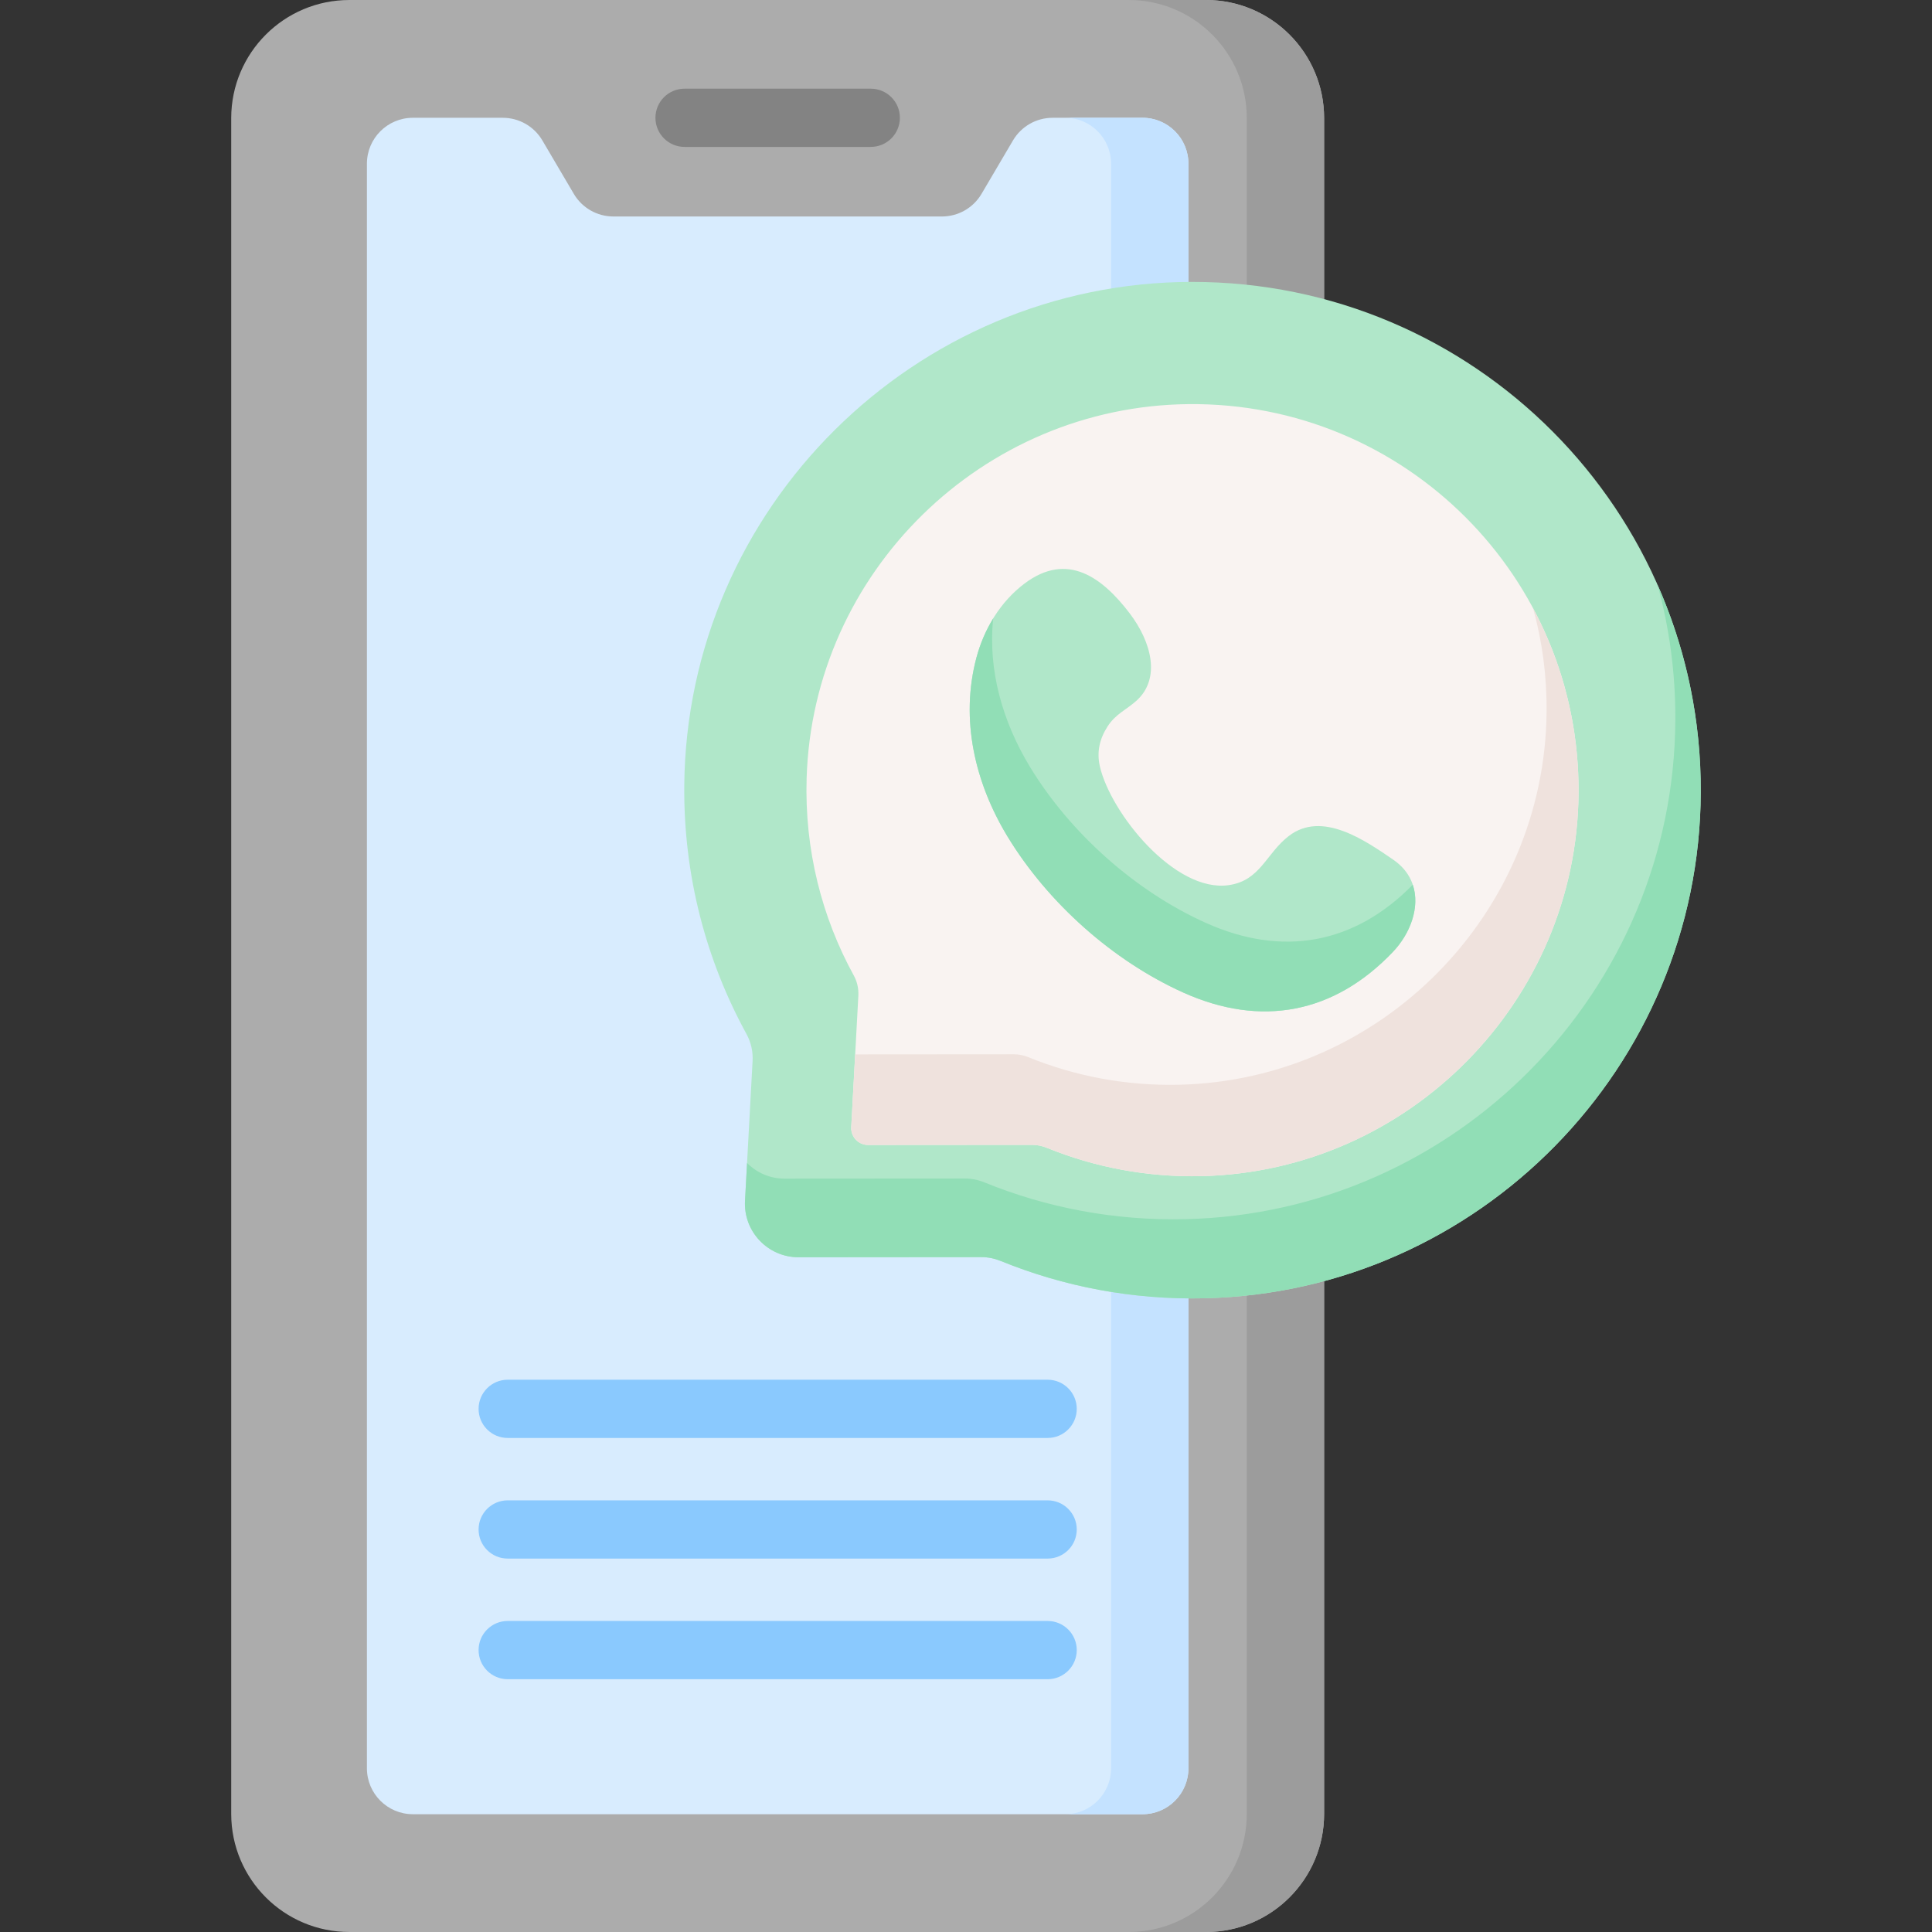<svg id="Capa_1" enable-background="new 0 0 512 512" height="512" viewBox="0 0 512 512" width="512" xmlns="http://www.w3.org/2000/svg"><rect x="0" y="0" width="512" height="512" fill="#333333" stroke="none"/><g><g><path d="m319.593 511.999h-227.006c-17.293 0-31.312-14.019-31.312-31.312v-449.374c0-17.293 14.019-31.312 31.312-31.312h227.006c17.293 0 31.312 14.019 31.312 31.312v449.375c0 17.293-14.018 31.311-31.312 31.311z" fill="#acacac"/><path d="m350.905 31.314v449.373c0 17.296-14.017 31.314-31.313 31.314h-20.493c17.296 0 31.313-14.017 31.313-31.314v-449.373c0-17.297-14.017-31.314-31.314-31.314h20.493c17.297 0 31.314 14.017 31.314 31.314z" fill="#9c9c9c"/><path d="m268.451 37.213-8.337 14.162c-2.187 3.716-6.177 5.997-10.489 5.997h-43.535-43.535c-4.312 0-8.302-2.281-10.489-5.997l-8.336-14.162c-2.187-3.716-6.177-5.997-10.489-5.997h-23.833c-6.722 0-12.171 5.449-12.171 12.171v425.225c0 6.722 5.449 12.171 12.171 12.171h96.683 96.683c6.722 0 12.171-5.449 12.171-12.171v-425.224c0-6.722-5.449-12.171-12.171-12.171h-23.834c-4.312-.001-8.302 2.28-10.489 5.996z" fill="#d8ecfe"/><path d="m314.939 43.384v425.232c0 6.722-5.441 12.173-12.163 12.173h-20.493c6.722 0 12.163-5.451 12.163-12.173v-425.232c0-6.722-5.441-12.173-12.163-12.173h20.493c6.723 0 12.163 5.451 12.163 12.173z" fill="#c4e2ff"/><g><path d="m230.764 38.933h-49.348c-4.261 0-7.716-3.455-7.716-7.716s3.455-7.716 7.716-7.716h49.348c4.261 0 7.716 3.455 7.716 7.716s-3.454 7.716-7.716 7.716z" fill="#838383"/></g></g><path d="m315.944 74.708c-73.576.044-133.964 59.921-134.606 133.494-.208 23.871 5.801 46.319 16.496 65.834 1.192 2.174 1.744 4.64 1.61 7.115l-2.009 37.072c-.441 8.132 6.038 14.967 14.182 14.961l48.457-.036c1.775-.001 3.526.368 5.17 1.038 16.596 6.762 34.839 10.315 53.966 9.873 72.727-1.681 131.207-61.34 131.509-134.085.31-74.68-60.157-135.311-134.775-135.266z" fill="#b0e7c9"/><path d="m450.723 209.973c-.307 72.75-58.785 132.406-131.515 134.086-19.12.441-37.369-3.115-53.969-9.878-1.64-.666-3.392-1.035-5.164-1.035l-48.456.041c-8.146 0-14.622-6.835-14.181-14.96l.543-10.021c2.531 2.562 6.056 4.15 9.96 4.15l47.841-.031c1.752 0 3.484.359 5.103 1.025 16.384 6.671 34.398 10.185 53.272 9.744 71.798-1.66 129.527-60.557 129.824-132.365.051-12.378-1.588-24.356-4.703-35.73 7.429 16.795 11.528 35.403 11.445 54.974z" fill="#91deb6"/><g><g><path d="m277.634 381.072h-143.087c-4.261 0-7.716-3.455-7.716-7.716s3.455-7.716 7.716-7.716h143.087c4.261 0 7.716 3.455 7.716 7.716s-3.455 7.716-7.716 7.716z" fill="#8ac9fe"/></g><g><path d="m277.634 413.04h-143.087c-4.261 0-7.716-3.455-7.716-7.716s3.455-7.716 7.716-7.716h143.087c4.261 0 7.716 3.455 7.716 7.716s-3.455 7.716-7.716 7.716z" fill="#8ac9fe"/></g><g><path d="m277.634 445.008h-143.087c-4.261 0-7.716-3.455-7.716-7.716s3.455-7.716 7.716-7.716h143.087c4.261 0 7.716 3.455 7.716 7.716s-3.455 7.716-7.716 7.716z" fill="#8ac9fe"/></g></g><path d="m315.014 107.096c-54.652.529-99.597 44.507-101.25 99.136-.575 18.996 4.036 36.868 12.514 52.317.896 1.633 1.295 3.493 1.194 5.353l-1.886 34.806c-.139 2.567 1.906 4.724 4.476 4.722l43.464-.032c1.348-.001 2.678.279 3.927.788 12.606 5.136 26.464 7.835 40.993 7.499 54.97-1.271 99.435-46.438 99.888-101.42.472-57.239-46.063-103.723-103.32-103.169z" fill="#f9f3f1"/><path d="m418.334 210.27c-.451 54.973-44.921 100.14-99.883 101.42-14.53.328-28.393-2.367-40.996-7.5-1.25-.512-2.582-.789-3.924-.789l-43.466.031c-2.572 0-4.621-2.152-4.478-4.724l1.045-19.284 42.052-.031c1.322 0 2.613.266 3.832.768 12.285 5 25.801 7.634 39.962 7.306 53.6-1.24 96.943-45.269 97.383-98.879.082-9.488-1.168-18.679-3.576-27.389 7.817 14.601 12.193 31.313 12.049 49.071z" fill="#efe2dd"/><path d="m299.347 162.501c-7.177-9.405-16.448-16.421-27.834-7.86-6.359 4.781-10.707 11.965-12.754 19.654-4.353 16.345-.393 33.178 8.252 47.406 10.651 17.531 27.873 32.918 46.573 41.339 20.595 9.275 39.986 5.581 55.554-10.784 6.579-6.916 9.124-18.239.061-24.446-7.464-5.112-18.833-13.04-27.636-6.275-6.059 4.657-7.513 11.802-15.891 13.03-14.327 2.1-31.351-19.106-34.191-31.446-.881-3.827-.085-7.278 1.996-10.544 2.181-3.423 5.037-4.456 7.745-6.924 6.44-5.866 3.948-15.519-1.875-23.15z" fill="#b0e7c9"/><path d="m369.14 252.26c-15.575 16.364-34.961 20.052-55.557 10.779-18.7-8.423-35.924-23.803-46.571-41.335-8.648-14.232-12.603-31.068-8.249-47.411.973-3.648 2.469-7.193 4.447-10.411-1.445 13.73 2.51 27.44 9.734 39.337 10.646 17.532 27.871 32.922 46.571 41.335 20.309 9.15 39.429 5.687 54.881-10.093 1.999 5.903-.634 12.942-5.256 17.799z" fill="#91deb6"/></g></svg>